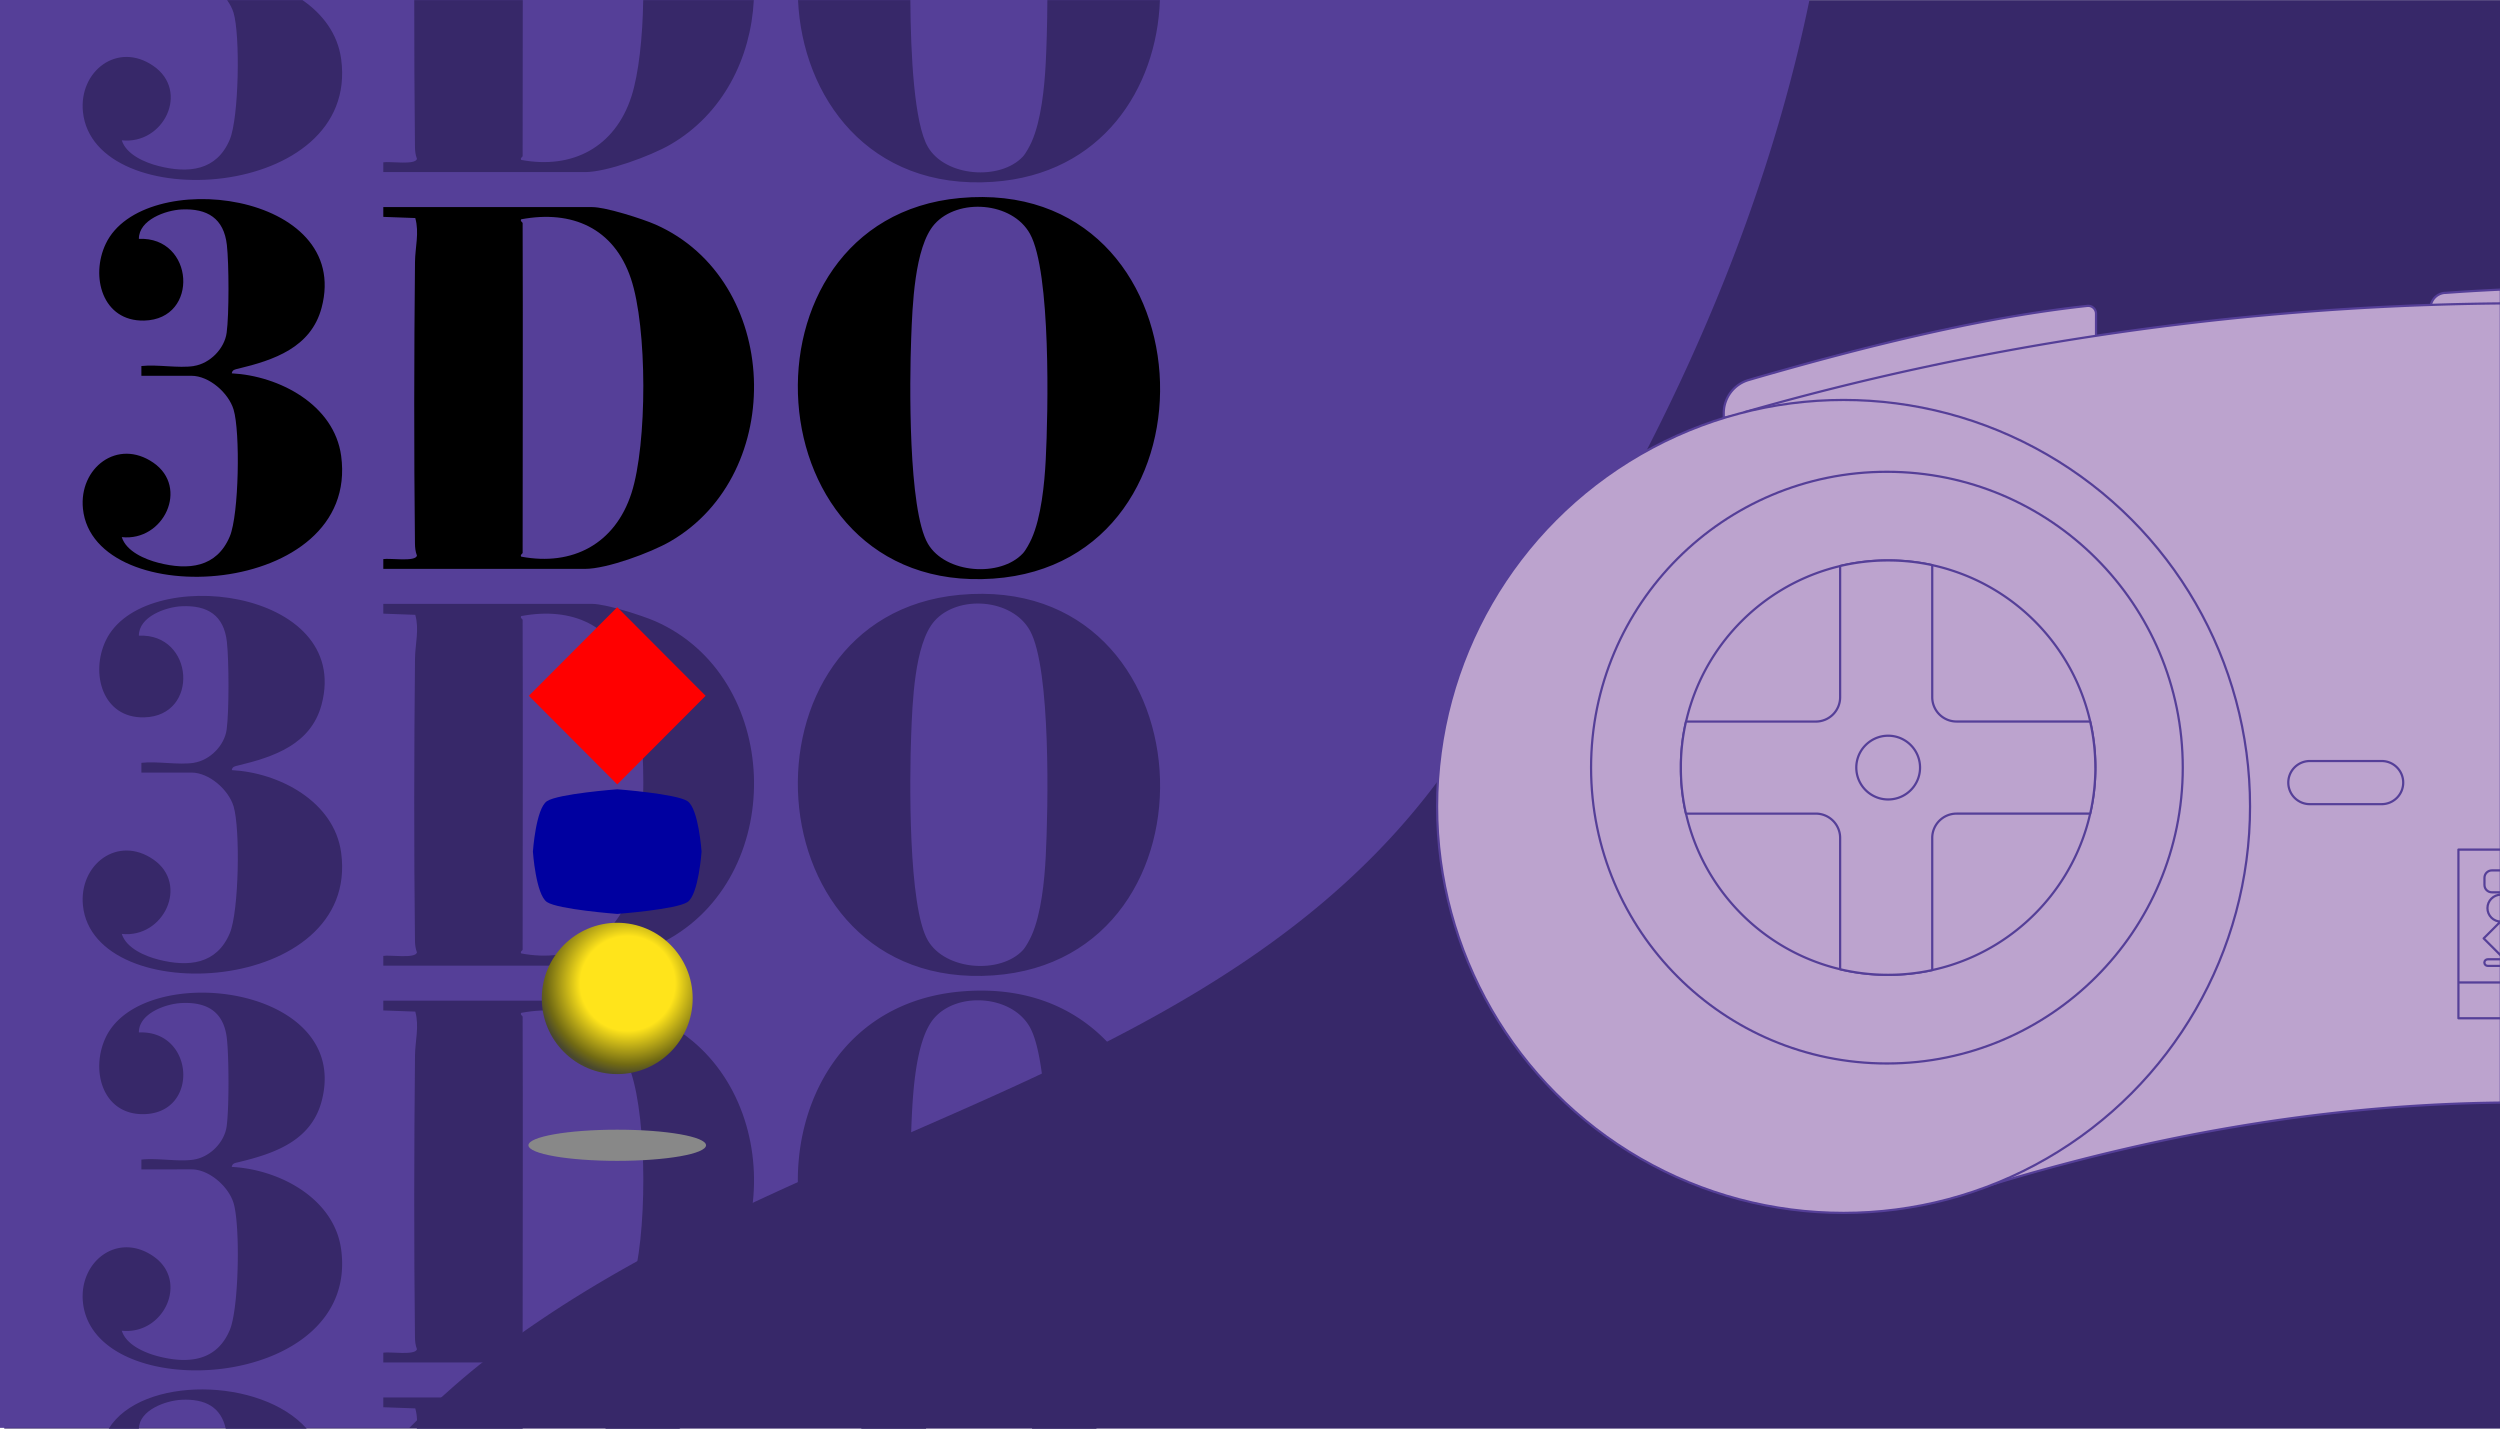 <svg xmlns="http://www.w3.org/2000/svg" id="Layer_1" data-name="Layer 1" viewBox="0 0 560 320"><defs><radialGradient id="radial-gradient" cx="140.6" cy="-1258.31" r="20.41" fx="140.6" fy="-1258.31" gradientTransform="matrix(1 0 0 -1 0 -1038)" gradientUnits="userSpaceOnUse"><stop offset=".52" stop-color="#ffe41b"/><stop offset=".89" stop-color="#716a13"/><stop offset="1" stop-color="#49482e"/></radialGradient><style>.cls-1{fill:#372869}.cls-4{fill:#bca3ce;stroke:#553f98;stroke-linejoin:round;stroke-width:.5px}</style></defs><path d="M.95.03h559.24v320H.95z" class="cls-1"/><path d="M405.33-.07c-3.45 16.81-8.27 33.52-14.2 49.97-.77 2.14-1.56 4.27-2.37 6.4-3.15 8.31-6.6 16.53-10.28 24.65a462 462 0 0 1-18.36 36.11c-.66 1.19-1.34 2.38-2.03 3.56-.5.88-1 1.74-1.5 2.61-10.64 18.29-22.38 35.76-34.79 52.08-48.21 64.41-136.13 76.41-201.3 120.77-3.92 2.65-7.76 5.44-11.5 8.36a168 168 0 0 0-8.87 7.44c-2.85 2.53-5.66 5.19-8.43 7.96H-.19V-.07h405.51Z" style="fill:#553f98"/><path d="M146.84 50.3c-2.95-1.3-11.18-3.91-14.16-3.91H85.86v2.19l7.16.26c.93 3.3-.03 6.58-.06 9.84-.21 20.98-.25 42.05-.01 63.03.01.95.1 1.84.44 2.73-.25 1.49-6.11.53-7.53.8v2.19h45.18c4.9 0 14.7-3.62 19.06-6.13 26.32-15.19 24.81-58.59-3.26-71m-5.39 60.16c-3.67 11.36-13.18 16.4-24.69 14.23-.33-.38.31-.69.31-.82 0-24.64.09-49.28 0-73.92 0-.14-.64-.44-.31-.83 11.35-2.12 20.75 1.95 24.56 13.27 3.7 10.99 3.68 37.03.13 48.07"/><path d="M214.98 44.36c-51.65 4.8-47.22 89.04 7.49 85.25 53.09-3.68 48.81-90.47-7.49-85.25m19.26 58.7c-.27 5.29-1.01 12.83-3.17 17.63-.42.93-1.27 2.54-1.94 3.26-5.04 5.41-17.34 4.58-21.28-2.16-4.44-7.6-4.12-36.46-3.74-46.13.27-6.85.69-20.33 5.22-25.44 5.27-5.93 17.42-5.04 21.39 2.17 4.71 8.55 4.08 39.96 3.52 50.67M43.43 81.98c3.59-.56 6.85-3.85 7.34-7.44.56-4.11.52-15.48.05-19.66-.67-5.97-4.38-8.23-10.14-7.96-3.55.17-9.6 2.32-9.57 6.59 12.42-.56 13.66 18.02 1.17 18.3-9.34.21-12.09-9.88-8.58-17.22 8.32-17.42 55.31-11.72 48.33 14.38-2.39 8.91-10.7 11.7-18.69 13.62-.65.16-1.31.22-1.42 1.04 10.58.55 22.94 6.99 24.5 18.49 4.31 31.87-55.43 35.35-57.84 11.84-.93-9.12 7.74-15.86 15.78-10.31s2.33 17.68-7.08 16.67c1.01 3.22 5.24 4.99 8.21 5.75 6.69 1.71 13.04 1.1 15.99-5.92 2.05-4.87 2.36-23.42.84-28.42-1.14-3.74-5.49-7.55-9.43-7.55H31.67v-2.19c3.63-.4 8.29.54 11.77 0Z"/><path d="M144.08.03c-.13 8.4-1.02 16.53-2.63 21.55-3.67 11.36-13.18 16.4-24.69 14.24-.33-.39.31-.69.31-.83 0-11.66.02-23.31.03-34.96H92.79c0 10.94.04 21.88.16 32.8.01.95.1 1.84.44 2.73-.25 1.49-6.11.53-7.53.8v2.19h45.18c4.9 0 14.7-3.62 19.06-6.13 11.89-6.86 18.1-19.48 18.75-32.39zm90.53 0c-.03 5.8-.2 10.92-.37 14.15-.27 5.29-1.01 12.83-3.17 17.63-.42.93-1.27 2.54-1.94 3.26-5.04 5.41-17.34 4.58-21.28-2.16-3.07-5.25-3.86-20.67-3.93-32.88h-25.16c.97 21.65 15.8 42.63 43.71 40.7 24.38-1.69 36.66-20.91 37.35-40.7zM18.58 25.07c-.94-9.11 7.74-15.86 15.78-10.3 8.18 5.64 2.33 17.67-7.08 16.66 1.01 3.22 5.24 5 8.21 5.75 6.69 1.71 13.04 1.1 15.98-5.92 2.05-4.87 2.36-23.42.84-28.42-.29-.95-.79-1.91-1.44-2.81h16.89c4.51 3.11 7.89 7.54 8.66 13.2 4.3 31.86-55.43 35.35-57.84 11.84m128.26 114.11c-2.95-1.3-11.18-3.91-14.16-3.91H85.86v2.19l7.16.26c.93 3.3-.03 6.58-.06 9.84-.21 20.98-.25 42.05-.01 63.02.01.96.1 1.85.44 2.74-.25 1.49-6.11.53-7.53.8v2.19h45.18c4.9 0 14.7-3.62 19.06-6.13 26.32-15.2 24.81-58.59-3.26-71m-5.39 60.16c-3.67 11.36-13.18 16.4-24.69 14.23-.33-.38.31-.69.31-.82 0-24.64.09-49.28 0-73.92 0-.14-.64-.44-.31-.83 11.35-2.12 20.75 1.95 24.56 13.27 3.7 10.99 3.68 37.03.13 48.07" class="cls-1"/><path d="M214.98 133.24c-51.65 4.79-47.22 89.04 7.49 85.25 53.09-3.68 48.81-90.47-7.49-85.25m19.26 58.7c-.27 5.28-1.01 12.83-3.17 17.63-.42.93-1.27 2.54-1.94 3.26-5.04 5.41-17.34 4.58-21.28-2.16-4.44-7.6-4.12-36.46-3.74-46.13.27-6.85.69-20.33 5.22-25.44 5.27-5.93 17.42-5.04 21.39 2.17 4.71 8.55 4.08 39.96 3.52 50.67M43.43 170.86c3.59-.56 6.85-3.85 7.34-7.44.56-4.11.52-15.48.05-19.66-.67-5.97-4.38-8.23-10.14-7.96-3.55.17-9.6 2.32-9.57 6.59 12.42-.56 13.66 18.02 1.17 18.3-9.34.21-12.09-9.88-8.58-17.22 8.32-17.42 55.31-11.72 48.33 14.38-2.39 8.91-10.7 11.7-18.69 13.62-.65.16-1.31.22-1.42 1.04 10.58.55 22.94 6.99 24.5 18.49 4.31 31.87-55.43 35.35-57.84 11.84-.93-9.12 7.74-15.86 15.78-10.31s2.33 17.68-7.08 16.67c1.01 3.22 5.24 4.99 8.21 5.75 6.69 1.71 13.04 1.1 15.99-5.92 2.05-4.87 2.36-23.42.84-28.42-1.14-3.74-5.49-7.55-9.43-7.55H31.67v-2.19c3.63-.4 8.29.54 11.77 0Zm103.41 57.2c-2.95-1.3-11.18-3.91-14.16-3.91H85.86v2.19l7.16.26c.93 3.3-.03 6.58-.06 9.84-.21 20.98-.25 42.05-.01 63.02.01.96.1 1.85.44 2.74-.25 1.49-6.11.53-7.53.8v2.19h45.18c4.9 0 14.7-3.62 19.06-6.13 26.32-15.2 24.81-58.59-3.26-71m-5.39 60.16c-3.67 11.36-13.18 16.4-24.69 14.23-.33-.39.31-.69.31-.82 0-24.64.09-49.28 0-73.92 0-.14-.64-.44-.31-.83 11.35-2.12 20.75 1.95 24.56 13.27 3.7 10.99 3.68 37.03.13 48.07" class="cls-1"/><path d="M214.98 222.12c-51.65 4.79-47.22 89.04 7.49 85.25 53.09-3.68 48.81-90.47-7.49-85.25m19.26 58.69c-.27 5.29-1.01 12.84-3.17 17.64-.42.93-1.27 2.54-1.94 3.26-5.04 5.41-17.34 4.58-21.28-2.16-4.44-7.6-4.12-36.47-3.74-46.13.27-6.85.69-20.34 5.22-25.44 5.27-5.93 17.42-5.04 21.39 2.16 4.71 8.56 4.08 39.97 3.52 50.67M43.43 259.74c3.59-.56 6.85-3.85 7.34-7.44.56-4.11.52-15.48.05-19.66-.67-5.97-4.38-8.23-10.14-7.96-3.55.17-9.6 2.32-9.57 6.59 12.42-.56 13.66 18.02 1.17 18.3-9.34.21-12.09-9.88-8.58-17.22 8.32-17.42 55.31-11.72 48.33 14.38-2.39 8.91-10.7 11.7-18.69 13.62-.65.16-1.31.22-1.42 1.04 10.58.55 22.94 6.99 24.5 18.49 4.31 31.87-55.43 35.35-57.84 11.84-.93-9.12 7.74-15.86 15.78-10.31s2.33 17.68-7.08 16.67c1.01 3.22 5.24 4.99 8.21 5.75 6.69 1.71 13.04 1.1 15.99-5.92 2.05-4.87 2.36-23.42.84-28.42-1.14-3.74-5.49-7.55-9.43-7.55H31.67v-2.19c3.63-.4 8.29.54 11.77 0Zm103.41 57.2c-2.95-1.31-11.18-3.91-14.16-3.91H85.86v2.19l7.16.26c.43 1.52.46 3.04.35 4.55h23.71c0-1.15-.01-2.29-.01-3.44 0-.14-.64-.44-.31-.83 7.53-1.41 14.21-.09 18.96 4.27h16.68a34.4 34.4 0 0 0-5.56-3.09m68.14-5.94c-9.11.84-16.48 4.16-22.13 9.03h14.55c.54-1.24 1.18-2.32 1.93-3.17 5.27-5.93 17.42-5.04 21.39 2.16.17.31.33.64.49 1.01h14.48c-7.39-6.5-17.65-10.24-30.71-9.03" class="cls-1"/><path d="M68.71 320.03H50.57c-1.08-4.87-4.63-6.73-9.89-6.48-3.52.17-9.49 2.28-9.57 6.48h-6.76c7.35-11.91 34.12-11.56 44.36 0" class="cls-1"/><path d="M118.37 256.54c0-1.93 8.9-3.49 19.89-3.49s19.89 1.56 19.89 3.49-8.9 3.49-19.89 3.49-19.89-1.56-19.89-3.49" style="fill:#888"/><path d="M121.36 223.65c0-9.36 7.57-16.95 16.9-16.95s16.9 7.59 16.9 16.95-7.57 16.95-16.9 16.95c-9.34 0-16.9-7.59-16.9-16.95" style="fill:url(#radial-gradient)"/><path d="M122.52 179.46c-2.49 1.66-3.15 11.3-3.15 11.3s.66 9.64 3.15 11.3c2.48 1.66 15.74 2.66 15.74 2.66s13.26-1 15.74-2.66c2.49-1.66 3.15-11.3 3.15-11.3s-.66-9.64-3.15-11.3c-2.48-1.66-15.74-2.66-15.74-2.66s-13.26 1-15.74 2.66" style="fill:#0000a0"/><path d="m138.26 136.01 19.8 19.85-19.8 19.85-19.8-19.85z" style="fill:red"/><path d="M386.12 93.61v-1.05c0-3.45 2.28-6.48 5.59-7.44 27.3-7.93 53.18-14.16 75.86-16.6 1.04-.11 1.94.71 1.94 1.75v5.39L386.12 93.6Zm174.07-28.74v13.09h-12.32a3.44 3.44 0 0 1-3.44-3.44v-5.47q0-.39.09-.75a3.44 3.44 0 0 1 3.35-2.7c4.08-.3 8.19-.54 12.32-.73Z" class="cls-4"/><path d="M560.19 67.96v179.02c-37.06.41-74.74 6.52-113 18.06s.7-21.19.7-21.19c-14.88 3.34-30.21 7.34-46.18 12.01l-1.44-21.51-1.52-22.78-1.96-29.31-1.38-20.62-1.72-25.71-1.52-22.83-1.37-20.51-.02-.27c25.59-7.34 52-13.06 78.73-17.1a643 643 0 0 1 75.01-6.92c5.23-.18 10.45-.29 15.67-.34Z" class="cls-4"/><circle cx="412.96" cy="180.64" r="91.05" class="cls-4"/><circle cx="422.67" cy="171.95" r="66.27" class="cls-4"/><path d="M469.36 171.95c0 3.54-.4 6.98-1.16 10.3-.28 1.24-.6 2.45-.98 3.64-4.51 14.34-15.8 25.68-30.11 30.26a46.6 46.6 0 0 1-14.18 2.21 46.4 46.4 0 0 1-13.51-2c-14.62-4.44-26.19-15.91-30.77-30.47-.38-1.19-.7-2.41-.98-3.64a46 46 0 0 1-1.14-9.39v-1.82c.06-3.23.45-6.38 1.15-9.41.28-1.23.6-2.43.98-3.62 4.59-14.57 16.15-26.03 30.77-30.47a46.4 46.4 0 0 1 13.51-2c3.39 0 6.7.36 9.89 1.05 1.46.32 2.89.7 4.29 1.16 14.31 4.58 25.6 15.92 30.11 30.26a46.2 46.2 0 0 1 2.14 13.94Z" class="cls-4"/><path d="M469.36 171.95c0 3.54-.4 6.98-1.16 10.3h-29.93a5.45 5.45 0 0 0-5.45 5.45v29.6c-3.18.69-6.49 1.06-9.89 1.06-3.7 0-7.29-.43-10.74-1.25V187.7a5.45 5.45 0 0 0-5.45-5.45h-29.08a46 46 0 0 1-1.14-9.39v-1.82c.06-3.23.45-6.38 1.15-9.41h29.07a5.45 5.45 0 0 0 5.45-5.45v-29.39c3.45-.82 7.04-1.25 10.74-1.25 3.39 0 6.7.36 9.89 1.05v29.58a5.45 5.45 0 0 0 5.45 5.45h29.92c.76 3.32 1.16 6.78 1.16 10.32Z" class="cls-4"/><path d="M430.09 171.95a7.12 7.12 0 0 1-4.96 6.79 7.15 7.15 0 0 1-4.26.03 7.14 7.14 0 0 1-4.73-8.97c.7-2.24 2.49-4 4.73-4.69a7.17 7.17 0 0 1 4.26.03 7.14 7.14 0 0 1 4.96 6.79Zm87.32-1.48h16.08c2.67 0 4.83 2.16 4.83 4.83s-2.16 4.83-4.83 4.83h-16.08c-2.67 0-4.83-2.16-4.83-4.83s2.16-4.83 4.83-4.83Zm33.28 19.84h9.5v29.76h-9.5zm0 29.76h9.5v8.02h-9.5z" class="cls-4"/><path d="M560.19 206.53v7.33l-.09.09-3.76-3.75 3.76-3.76zm0-6.12v6.03c-1.66-.01-3-1.35-3-3.01s1.34-3.01 3-3.02Zm0 14.47v1.48h-2.94c-.41 0-.75-.33-.75-.74s.34-.74.75-.74zm0-19.91v4.91h-2.01c-.92 0-1.66-.74-1.66-1.65v-1.6c0-.91.74-1.66 1.66-1.66z" class="cls-4"/></svg>